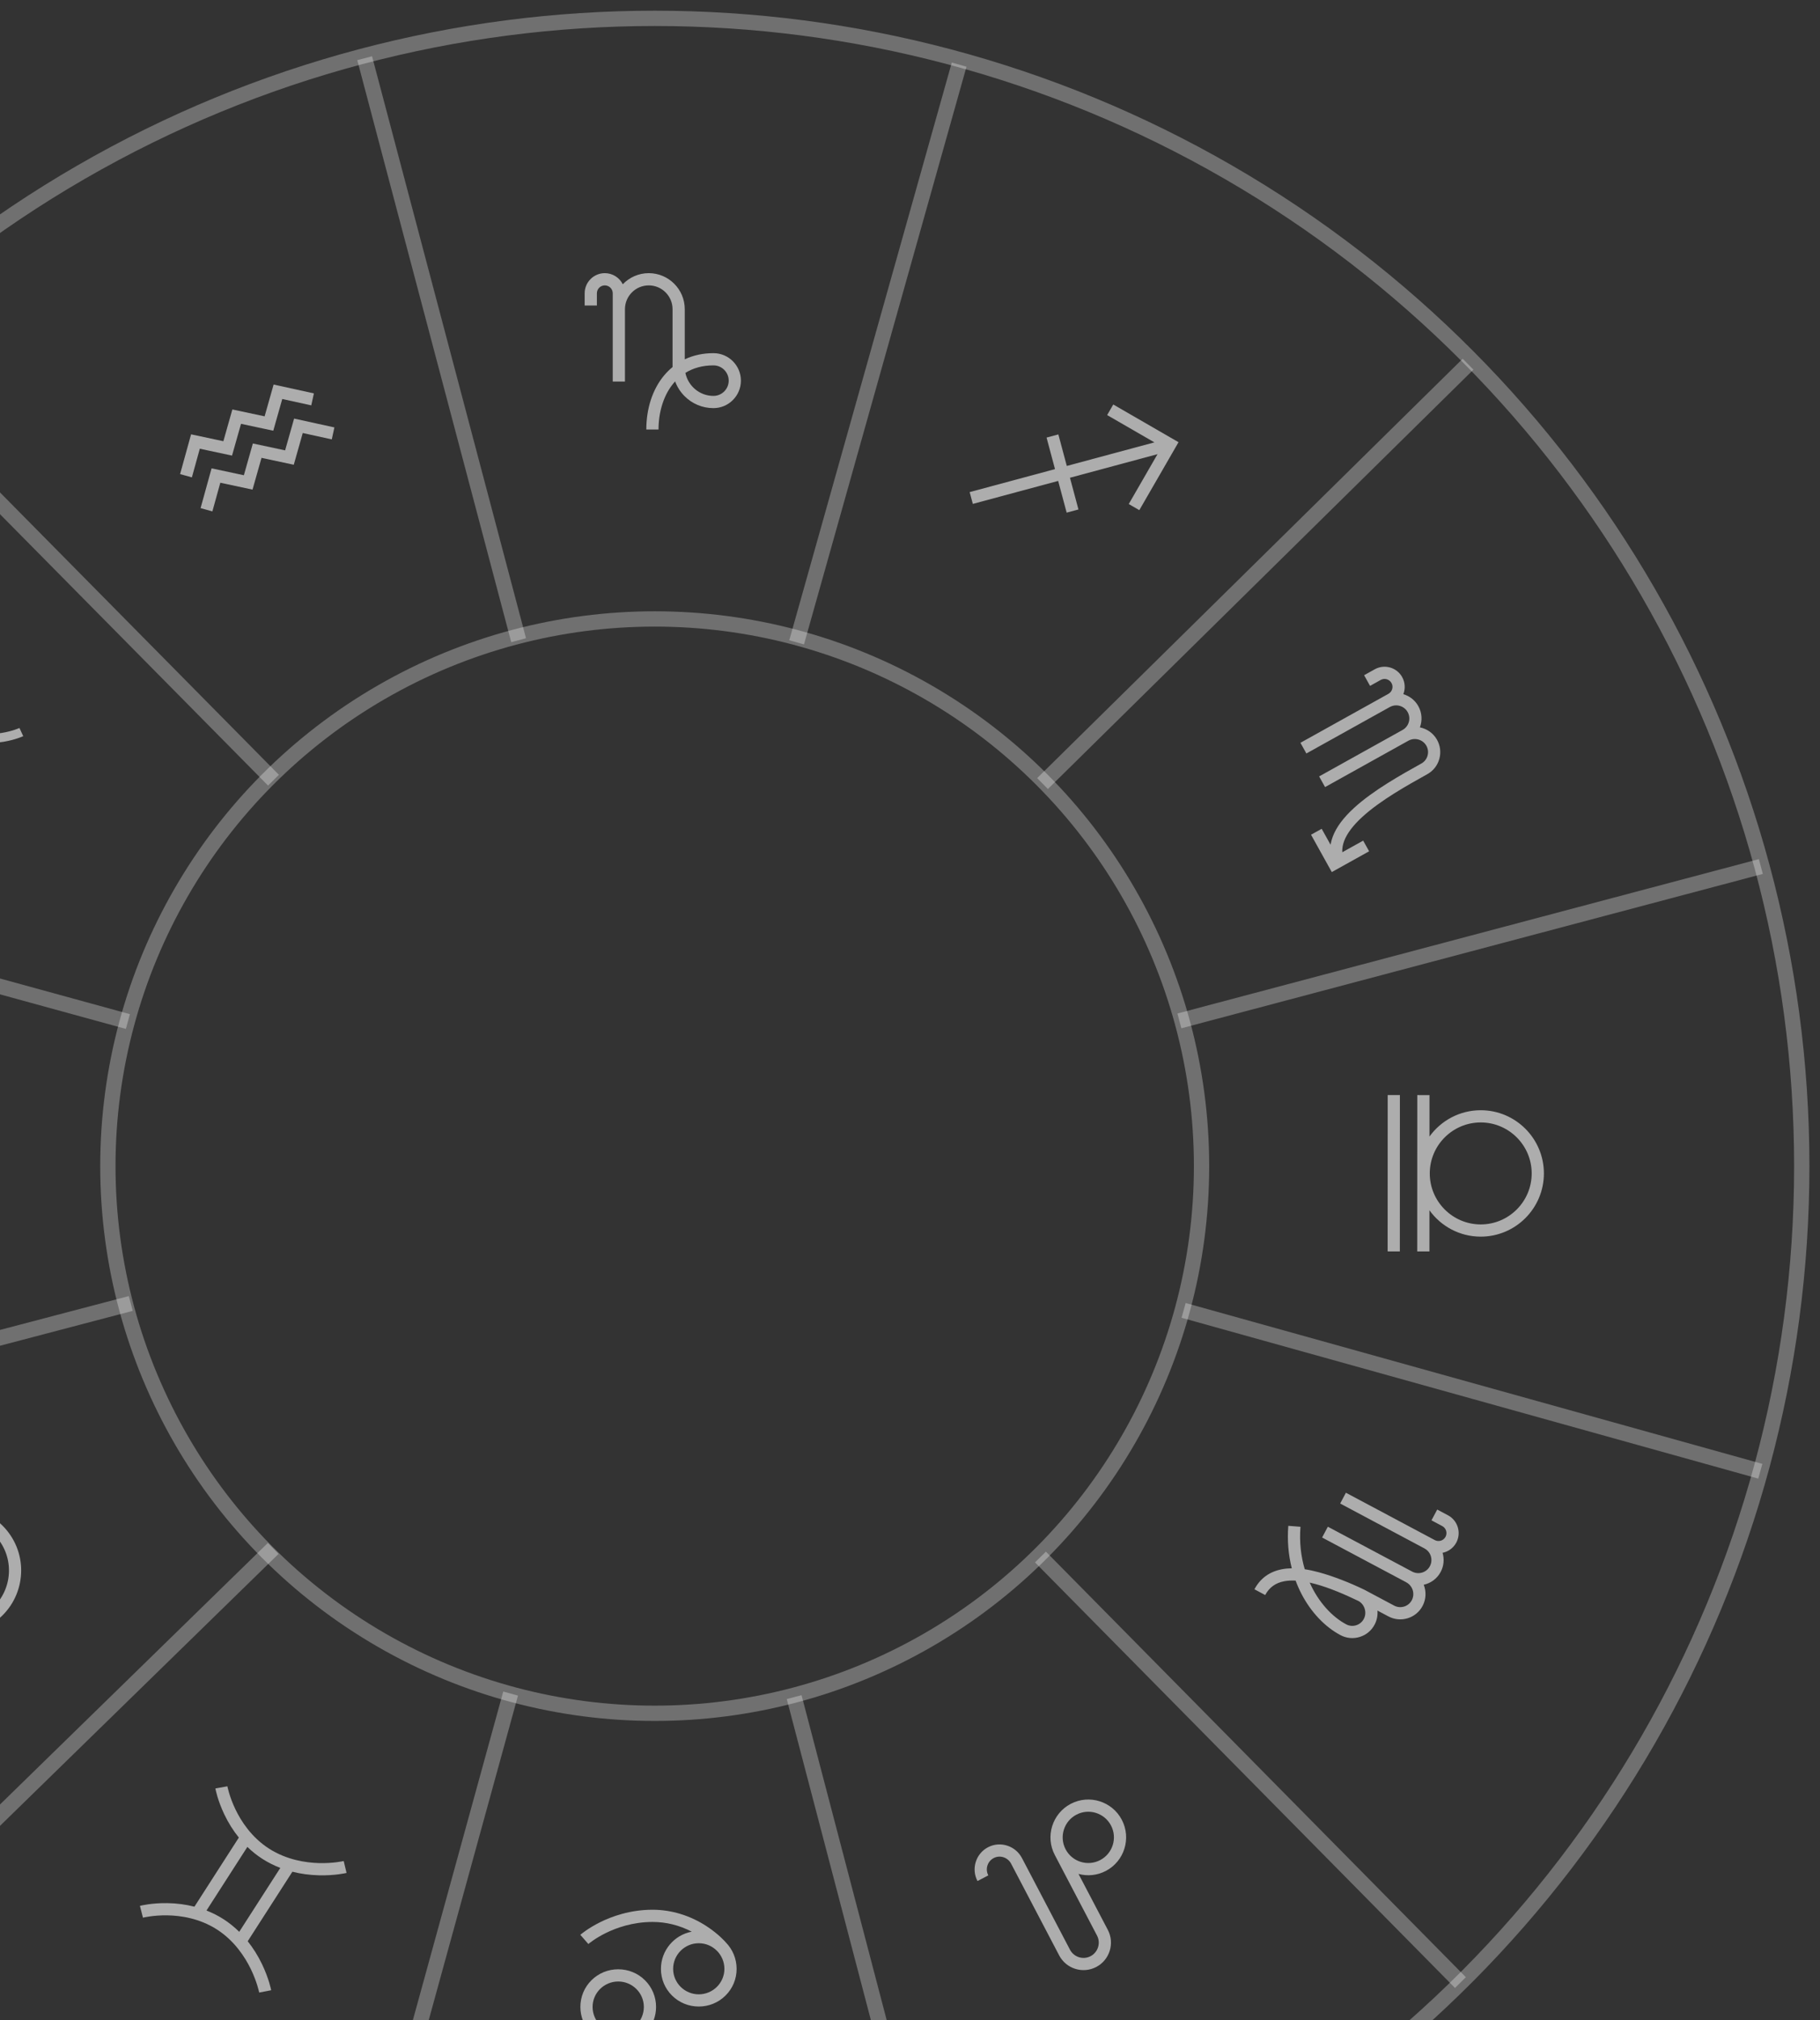 <svg width="119" height="132" viewBox="0 0 119 132" fill="none" xmlns="http://www.w3.org/2000/svg">
<rect x="0" y="0" width="119" height="132" fill="#333333" stroke="none"/>
<path d="M-29.555 95.184L8.551 85.173" stroke="white" stroke-opacity="0.3"/>
<circle cx="42.808" cy="76.199" r="75" stroke="white" stroke-opacity="0.3"/>
<path d="M23.843 3.803L33.91 41.834" stroke="white" stroke-opacity="0.3"/>
<circle cx="42.808" cy="76.199" r="35.755" stroke="white" stroke-opacity="0.3"/>
<path d="M17.882 50.981L-9.916 22.855" stroke="white" stroke-opacity="0.3" stroke-miterlimit="10"/>
<path d="M8.363 66.751L-29.523 56.359" stroke="white" stroke-opacity="0.3" stroke-miterlimit="10"/>
<path d="M-10.28 128.641L17.863 101.181" stroke="white" stroke-opacity="0.3"/>
<path d="M62.713 4.223L52.087 41.973" stroke="white" stroke-opacity="0.3"/>
<path d="M95.989 23.797L68.165 51.201" stroke="white" stroke-opacity="0.3"/>
<path d="M77.114 66.709L115.132 56.622" stroke="white" stroke-opacity="0.3"/>
<path d="M77.389 85.626L115.097 96.137" stroke="white" stroke-opacity="0.3"/>
<path d="M68.03 101.742L95.49 129.55" stroke="white" stroke-opacity="0.3"/>
<path d="M51.925 110.896L61.889 148.899" stroke="white" stroke-opacity="0.3"/>
<path d="M22.959 148.552L33.387 110.664" stroke="white" stroke-opacity="0.3"/>
<path d="M46.648 23.077C45.964 23.077 45.333 23.214 44.773 23.48V20.204C44.773 18.906 43.717 17.849 42.419 17.849C41.752 17.849 41.15 18.128 40.721 18.574C40.504 18.145 40.059 17.849 39.545 17.849C38.819 17.849 38.228 18.44 38.228 19.166V19.964H39.027V19.166C39.027 18.88 39.259 18.648 39.545 18.648C39.831 18.648 40.064 18.88 40.064 19.166V24.933H40.862V20.204C40.862 19.346 41.56 18.648 42.419 18.648C43.277 18.648 43.975 19.346 43.975 20.204V23.975C43.975 23.978 43.975 23.982 43.975 23.985C43.766 24.156 43.572 24.35 43.394 24.567C42.662 25.46 42.259 26.702 42.259 28.065H43.057C43.057 26.9 43.404 25.728 44.143 24.922C44.274 25.277 44.48 25.602 44.752 25.878C45.256 26.388 45.929 26.668 46.648 26.668C47.639 26.668 48.444 25.863 48.444 24.873C48.444 23.883 47.639 23.077 46.648 23.077ZM46.648 25.87C45.746 25.87 44.991 25.224 44.813 24.365C45.311 24.056 45.921 23.875 46.648 23.875C47.199 23.875 47.646 24.323 47.646 24.873C47.646 25.423 47.199 25.87 46.648 25.87Z" fill="white" fill-opacity="0.6"/>
<path d="M14.665 118.556C14.93 119.112 15.25 119.621 15.617 120.074L12.713 124.59C12.147 124.445 11.55 124.366 10.933 124.358C9.902 124.344 9.179 124.528 9.148 124.536L9.348 125.309C9.355 125.307 10.017 125.141 10.947 125.156C11.791 125.17 13.037 125.342 14.187 126.081C15.338 126.821 16.025 127.895 16.399 128.665C16.811 129.513 16.946 130.194 16.947 130.2L17.731 130.05C17.725 130.019 17.581 129.278 17.129 128.34C16.866 127.795 16.552 127.295 16.196 126.848L19.117 122.306C19.67 122.446 20.254 122.525 20.857 122.54C21.896 122.565 22.629 122.392 22.659 122.385L22.473 121.608C22.467 121.61 21.793 121.767 20.852 121.741C19.998 121.718 18.738 121.534 17.587 120.794C16.437 120.055 15.761 118.994 15.396 118.235C14.994 117.399 14.869 116.73 14.868 116.724L14.083 116.865C14.088 116.895 14.222 117.627 14.665 118.556ZM18.328 122.056L15.642 126.233C15.325 125.92 14.982 125.644 14.619 125.41C14.27 125.186 13.895 124.996 13.5 124.842L16.174 120.684C16.478 120.979 16.806 121.241 17.155 121.465C17.519 121.699 17.912 121.897 18.328 122.056Z" fill="white" fill-opacity="0.6"/>
<path d="M91.532 71.557L91.528 81.773L90.73 81.772L90.734 71.556L91.532 71.557ZM93.463 81.773L92.665 81.773L92.669 71.557L93.467 71.558L93.466 74.265C94.217 73.225 95.44 72.546 96.819 72.547C99.096 72.547 100.948 74.401 100.947 76.678C100.946 78.956 99.093 80.808 96.815 80.807C95.437 80.806 94.214 80.127 93.464 79.085L93.463 81.773ZM93.485 76.675C93.484 78.513 94.978 80.008 96.816 80.009C98.653 80.01 100.148 78.515 100.149 76.678C100.15 74.841 98.656 73.345 96.818 73.345C94.981 73.344 93.486 74.838 93.485 76.675Z" fill="white" fill-opacity="0.6"/>
<path d="M89.131 54.93L87.765 55.69C87.752 55.448 87.793 55.202 87.889 54.949C88.076 54.456 88.475 53.928 89.075 53.38C90.266 52.289 92.033 51.307 93.322 50.589C93.711 50.373 93.991 50.018 94.11 49.589C94.229 49.161 94.172 48.712 93.951 48.326C93.706 47.898 93.293 47.621 92.84 47.529C93.004 47.09 92.983 46.584 92.737 46.144C92.518 45.749 92.159 45.479 91.756 45.361C91.893 45.009 91.878 44.599 91.68 44.243C91.327 43.609 90.524 43.38 89.889 43.733L89.192 44.121L89.58 44.818L90.277 44.43C90.527 44.291 90.844 44.382 90.983 44.632C91.122 44.881 91.032 45.198 90.782 45.337L85.029 48.537L85.417 49.235L90.873 46.199L90.874 46.2C91.287 45.97 91.81 46.119 92.04 46.532C92.27 46.945 92.121 47.468 91.707 47.698L86.251 50.734L86.639 51.431L92.084 48.402C92.498 48.171 93.025 48.316 93.259 48.723C93.261 48.726 93.263 48.73 93.265 48.733C93.374 48.93 93.402 49.158 93.341 49.376C93.28 49.597 93.135 49.78 92.934 49.892C91.61 50.629 89.797 51.638 88.536 52.791C87.833 53.434 87.378 54.047 87.143 54.666C87.075 54.844 87.027 55.022 86.998 55.198L86.418 54.157L85.721 54.544L87.079 56.985L87.305 56.859L88.002 56.471L89.519 55.627L89.131 54.93L89.131 54.93Z" fill="white" fill-opacity="0.6"/>
<path d="M72.79 26.432L72.391 27.123L75.48 28.906L69.752 30.447L69.2 28.387L68.429 28.593L68.981 30.654L63.401 32.156L63.608 32.927L69.188 31.425L69.743 33.498L70.514 33.291L69.959 31.218L75.684 29.677L73.803 32.936L74.494 33.335L77.057 28.895L72.79 26.432Z" fill="white" fill-opacity="0.6"/>
<path d="M19.208 30.368L17.099 29.918L16.511 31.993L14.405 31.544L13.886 33.417L13.115 33.203L13.834 30.604L15.945 31.054L16.533 28.979L18.642 29.429L19.23 27.352L21.864 27.929L21.693 28.711L19.795 28.295L19.208 30.368ZM18.455 26.072L20.352 26.488L20.524 25.706L17.89 25.128L17.302 27.205L15.193 26.756L14.605 28.831L12.494 28.381L11.775 30.98L12.546 31.193L13.064 29.321L15.171 29.77L15.759 27.695L17.868 28.144L18.455 26.072Z" fill="white" fill-opacity="0.6"/>
<path d="M-10.179 101.439L-10.309 102.227C-10.302 102.228 -9.632 102.343 -8.79 102.732C-8.029 103.084 -6.947 103.761 -6.195 104.892C-5.433 106.039 -5.24 107.29 -5.204 108.134C-5.165 109.074 -5.311 109.75 -5.313 109.756L-4.534 109.931C-4.527 109.9 -4.365 109.165 -4.406 108.127C-4.432 107.475 -4.532 106.848 -4.703 106.258C-3.404 106.955 -1.771 106.935 -0.459 106.063C1.437 104.803 1.956 102.235 0.696 100.338C-0.564 98.442 -3.132 97.923 -5.029 99.183C-6.335 100.05 -6.987 101.537 -6.856 102.999C-7.338 102.607 -7.883 102.27 -8.48 101.996C-9.415 101.568 -10.148 101.444 -10.179 101.439ZM-4.588 99.848C-3.057 98.832 -0.985 99.25 0.031 100.78C1.047 102.31 0.629 104.382 -0.901 105.399C-2.424 106.41 -4.52 105.971 -5.53 104.45C-6.546 102.921 -6.104 100.855 -4.588 99.848Z" fill="white" fill-opacity="0.6"/>
<path d="M39.626 126.304C40.293 125.977 41.361 125.588 42.666 125.588C43.557 125.588 44.417 125.801 45.229 126.223C44.084 126.439 43.215 127.447 43.215 128.654C43.215 129.315 43.473 129.934 43.941 130.398C44.407 130.86 45.028 131.115 45.689 131.115C46.35 131.115 46.971 130.86 47.437 130.398C47.906 129.934 48.163 129.315 48.163 128.654C48.163 127.986 47.897 127.378 47.465 126.933L47.465 126.933C47.446 126.91 46.995 126.381 46.181 125.854C45.105 125.158 43.889 124.79 42.666 124.79C41.195 124.79 39.995 125.231 39.248 125.601C38.433 126.004 37.964 126.411 37.944 126.428L38.469 127.03C38.473 127.026 38.897 126.662 39.626 126.304ZM45.689 130.317C44.765 130.317 44.013 129.571 44.013 128.654C44.013 127.73 44.765 126.978 45.689 126.978C46.613 126.978 47.365 127.73 47.365 128.654C47.365 129.571 46.613 130.317 45.689 130.317ZM47.642 132.766C47.638 132.769 47.214 133.133 46.485 133.491C45.818 133.818 44.75 134.207 43.445 134.207C42.559 134.207 41.701 133.994 40.888 133.571C42.03 133.353 42.896 132.346 42.896 131.141C42.896 130.481 42.638 129.861 42.17 129.397C41.704 128.935 41.083 128.681 40.422 128.681C39.761 128.681 39.14 128.935 38.673 129.397C38.205 129.861 37.948 130.481 37.948 131.141C37.948 131.797 38.204 132.393 38.621 132.836L38.621 132.837C38.64 132.859 39.097 133.395 39.916 133.927C41.001 134.633 42.221 135.006 43.445 135.006C44.916 135.006 46.116 134.564 46.863 134.194C47.678 133.791 48.147 133.384 48.167 133.367L47.642 132.766ZM40.422 129.479C41.346 129.479 42.098 130.225 42.098 131.141C42.098 132.066 41.346 132.817 40.422 132.817C39.498 132.817 38.746 132.066 38.746 131.141C38.746 130.225 39.498 129.479 40.422 129.479Z" fill="white" fill-opacity="0.6"/>
<path d="M64.62 122.544C64.515 122.344 64.495 122.115 64.563 121.9C64.632 121.685 64.781 121.511 64.983 121.408C65.389 121.201 65.896 121.369 66.112 121.782L69.254 127.774C69.714 128.651 70.802 128.99 71.678 128.53C72.555 128.071 72.895 126.983 72.435 126.106L70.518 122.45C71.098 122.606 71.735 122.553 72.307 122.253C73.515 121.62 73.983 120.121 73.349 118.913C72.716 117.705 71.218 117.237 70.009 117.871C68.801 118.504 68.334 120.003 68.967 121.211L71.728 126.477C71.984 126.964 71.795 127.568 71.308 127.824C70.821 128.079 70.216 127.89 69.961 127.403L66.819 121.411C66.401 120.614 65.415 120.293 64.621 120.696C64.615 120.699 64.608 120.703 64.602 120.706C64.218 120.907 63.935 121.244 63.803 121.657C63.669 122.078 63.708 122.524 63.913 122.915L64.62 122.544ZM70.38 118.578C71.198 118.148 72.213 118.465 72.642 119.284C73.072 120.102 72.755 121.117 71.936 121.546C71.118 121.975 70.103 121.659 69.674 120.84C69.245 120.022 69.561 119.007 70.38 118.578Z" fill="white" fill-opacity="0.6"/>
<path d="M83.969 103.325C84.191 103.283 84.439 103.269 84.713 103.283C84.823 103.581 84.952 103.872 85.098 104.154C85.717 105.344 86.621 106.3 87.644 106.845C88.037 107.054 88.487 107.096 88.911 106.963C89.336 106.831 89.683 106.54 89.886 106.144C90.034 105.857 90.09 105.545 90.064 105.242C90.32 105.376 90.561 105.504 90.781 105.622C91.174 105.831 91.624 105.873 92.049 105.74C92.474 105.608 92.819 105.317 93.024 104.921C93.25 104.482 93.259 103.985 93.09 103.554C93.548 103.454 93.961 103.162 94.198 102.716C94.41 102.317 94.442 101.87 94.322 101.467C94.693 101.391 95.028 101.156 95.22 100.797C95.561 100.156 95.317 99.357 94.677 99.015L93.972 98.64L93.597 99.345L94.301 99.72C94.554 99.854 94.65 100.169 94.516 100.422C94.381 100.674 94.066 100.77 93.814 100.636L88.002 97.541L87.627 98.246L93.139 101.181L93.139 101.182C93.556 101.404 93.715 101.924 93.493 102.341C93.272 102.758 92.751 102.916 92.333 102.694L86.821 99.762L86.446 100.467L91.947 103.393L91.946 103.394C92.365 103.617 92.53 104.138 92.315 104.555C92.209 104.76 92.03 104.91 91.811 104.978C91.592 105.047 91.359 105.025 91.156 104.917L89.214 103.883C88.26 103.422 87.191 103 86.224 102.737C85.901 102.65 85.597 102.584 85.311 102.541C85.065 101.714 84.951 100.781 85.031 99.766L84.235 99.704C84.16 100.658 84.239 101.595 84.463 102.479C84.236 102.482 84.022 102.502 83.82 102.541C83.006 102.696 82.401 103.136 82.021 103.851L82.725 104.226C82.99 103.728 83.397 103.434 83.969 103.325ZM89.177 105.778C89.072 105.983 88.893 106.133 88.674 106.201C88.454 106.27 88.222 106.248 88.019 106.14C87.117 105.66 86.212 104.71 85.633 103.413C85.757 103.441 85.884 103.472 86.015 103.508C86.923 103.754 87.915 104.178 88.833 104.62C89.229 104.846 89.387 105.37 89.177 105.778Z" fill="white" fill-opacity="0.6"/>
<path d="M0.135 47.889C-0.419 47.98 -1.229 48.021 -2.069 47.746L-1.676 46.788L-2.221 46.565L-2.613 47.521C-3.401 47.126 -3.955 46.527 -4.292 46.072C-4.706 45.513 -4.896 45.04 -4.898 45.035L-5.172 45.143L-5.446 45.251C-5.437 45.273 -5.232 45.788 -4.777 46.407C-4.24 47.138 -3.573 47.707 -2.837 48.068L-4.045 51.013C-4.823 50.753 -5.697 50.69 -6.593 50.833C-7.351 50.954 -7.859 51.177 -7.88 51.186L-7.642 51.725C-7.637 51.723 -7.169 51.519 -6.483 51.412C-5.923 51.325 -5.107 51.287 -4.269 51.559L-4.658 52.505L-4.113 52.729L-3.724 51.782C-2.933 52.175 -2.385 52.773 -2.054 53.227C-1.651 53.78 -1.471 54.249 -1.469 54.253L-0.918 54.046C-0.926 54.024 -1.121 53.511 -1.566 52.896C-2.096 52.165 -2.76 51.596 -3.5 51.235L-2.293 48.292C-1.513 48.555 -0.64 48.616 0.25 48.468C0.999 48.342 1.499 48.114 1.519 48.105L1.273 47.57C1.268 47.572 0.811 47.779 0.135 47.889Z" fill="white" fill-opacity="0.6"/>
</svg>
